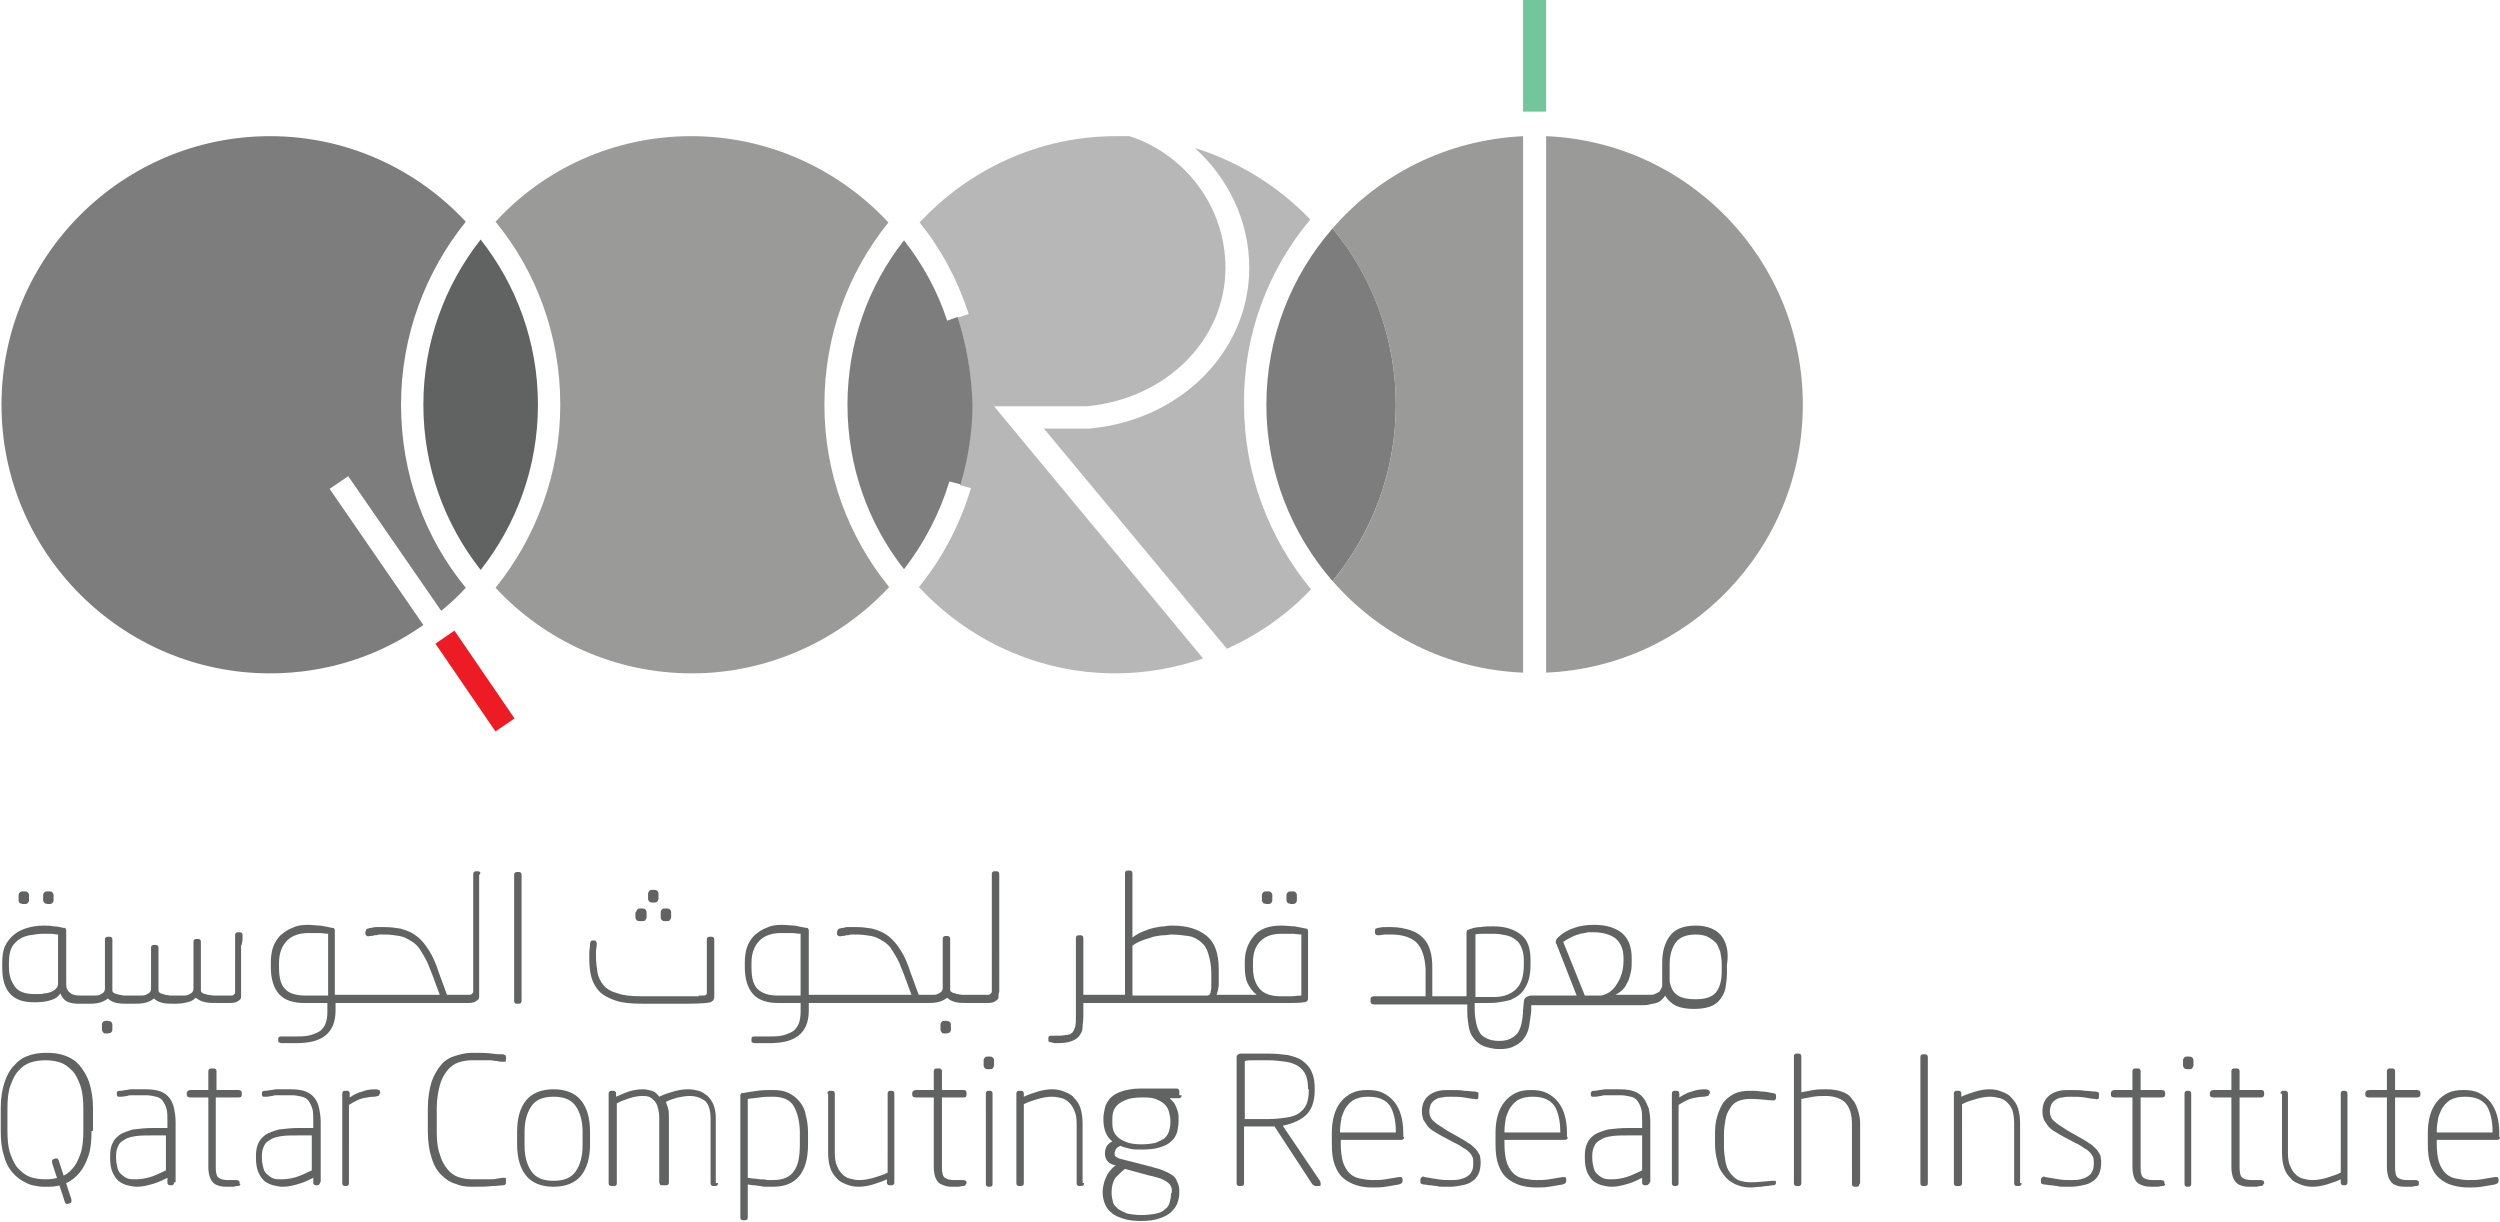 <svg xmlns="http://www.w3.org/2000/svg" viewBox="0 0 336 164.2"><g fill="#616262"><path d="M12.3 152c0 1.3-.1 2.4-.4 3.3-.3.9-.7 1.7-1.2 2.3-.5.6-1.1 1.1-1.8 1.4-.7.3-1.4.5-2.3.5h-1c-.8-.1-1.6-.2-2.2-.6-.7-.3-1.3-.8-1.8-1.4-.5-.6-.9-1.4-1.1-2.3-.3-.9-.4-2-.4-3.3v-3c0-1.3.2-2.5.5-3.4.3-.9.7-1.7 1.3-2.3.5-.6 1.2-1.1 1.9-1.3.7-.3 1.6-.4 2.5-.4.9 0 1.7.1 2.5.4.8.3 1.4.7 1.9 1.3.5.6 1 1.4 1.3 2.3.3 1 .5 2.1.5 3.4v3.1zm-1.1-3c0-1.2-.1-2.2-.4-3.1-.3-.8-.6-1.5-1.1-2-.5-.5-1-.9-1.6-1.1-.6-.2-1.3-.3-2-.3s-1.4.1-2 .3c-.6.2-1.2.6-1.6 1.1-.5.5-.8 1.2-1.1 2-.3.8-.4 1.9-.4 3.1v3c0 1.2.1 2.3.4 3.1.3.8.6 1.5 1.1 2 .5.5 1 .9 1.6 1.1.6.2 1.3.3 2 .3s1.4-.1 2-.3c.6-.2 1.2-.6 1.6-1.1.5-.5.8-1.2 1.1-2 .3-.8.4-1.9.4-3.1v-3zM23.4 158.9c0 .1 0 .2-.1.3-.1.1-.2.1-.3.1h-.1c-.1 0-.2 0-.3-.1-.1-.1-.1-.2-.1-.3v-.6c-.6.3-1.2.6-1.9.8-.7.2-1.4.4-2.2.4-.4 0-.9-.1-1.3-.2s-.8-.3-1.2-.6c-.3-.3-.6-.7-.8-1.2-.2-.5-.3-1.1-.3-1.9v-.3c0-.6.1-1.2.3-1.6.2-.5.5-.8 1-1.2.5-.3 1.1-.5 1.8-.7.8-.1 1.7-.2 2.8-.2h1.8v-.9c0-.6 0-1.2-.1-1.6-.1-.4-.3-.8-.5-1.1-.2-.3-.5-.5-.9-.6-.4-.1-.9-.2-1.4-.2h-1.8c-.3 0-.5 0-.7.1-.2 0-.5.1-.8.1h-.4c-.1 0-.2-.1-.2-.3v-.1c0-.2 0-.3.1-.3.1-.1.2-.1.4-.1.3 0 .5-.1.7-.1.2 0 .5-.1.7-.1h2c.8 0 1.5.1 2 .3.5.2.9.5 1.2.9.3.4.5.9.6 1.4.1.5.2 1.1.2 1.8v8.1zm-1.1-6.3h-1.8c-.9 0-1.7 0-2.3.1-.6.1-1.1.2-1.5.5-.4.2-.7.5-.8.8-.2.4-.3.8-.3 1.3v.3c0 .6.1 1 .2 1.4.1.4.3.7.6.9.2.2.5.4.8.5.3.1.7.1 1 .1.7 0 1.3-.1 2-.3.6-.2 1.3-.5 2.1-.9v-4.7zM32.3 159.1c0 .1 0 .2-.1.2 0 .1-.2.1-.3.1-.2 0-.4.1-.6.1h-.6c-.4 0-.8 0-1.2-.1-.3-.1-.6-.2-.8-.4-.2-.2-.4-.5-.5-.8-.1-.3-.2-.8-.2-1.3v-9.4h-2.4c-.3 0-.5-.1-.5-.4v-.2c0-.2.2-.4.5-.4H28V144c0-.1 0-.2.1-.3.1-.1.2-.1.3-.1h.3c.1 0 .2 0 .3.1.1.1.1.2.1.3v2.5H32c.3 0 .5.1.5.4v.2c0 .3-.1.4-.5.4h-3v9.4c0 .7.1 1.2.4 1.4.3.2.7.3 1.2.3h1.1c.3 0 .5.1.5.3v.2zM43 158.9c0 .1 0 .2-.1.3-.1.1-.2.1-.3.1h-.1c-.1 0-.2 0-.3-.1-.1-.1-.1-.2-.1-.3v-.6c-.6.3-1.2.6-1.9.8-.7.2-1.4.4-2.2.4-.4 0-.9-.1-1.3-.2s-.8-.3-1.2-.6c-.3-.3-.6-.7-.8-1.2-.2-.5-.3-1.1-.3-1.9v-.3c0-.6.1-1.2.3-1.6.2-.5.5-.8 1-1.2.5-.3 1.1-.5 1.8-.7.8-.1 1.7-.2 2.8-.2h1.8v-.9c0-.6 0-1.2-.1-1.6-.1-.4-.3-.8-.5-1.1-.2-.3-.5-.5-.9-.6-.4-.1-.9-.2-1.5-.2h-1.8c-.3 0-.5 0-.7.1-.2 0-.5.1-.8.1h-.4c-.1 0-.2-.1-.2-.3v-.1c0-.2 0-.3.1-.3.1-.1.2-.1.4-.1.3 0 .5-.1.7-.1.2 0 .5-.1.7-.1h2c.8 0 1.5.1 2 .3.5.2.9.5 1.2.9.3.4.5.9.6 1.4.1.5.2 1.1.2 1.8v8.1zm-1.1-6.3h-1.8c-.9 0-1.7 0-2.3.1-.6.1-1.1.2-1.5.5-.4.2-.7.5-.8.8-.2.4-.3.8-.3 1.3v.3c0 .6.1 1 .2 1.4.1.4.3.7.6.9.2.2.5.4.8.5.3.1.6.1 1 .1.7 0 1.3-.1 2-.3.6-.2 1.3-.5 2.1-.9v-4.7zM51 147c0 .2-.1.3-.2.3s-.3.1-.5.1c-.5 0-1 .1-1.5.2s-1.1.4-1.9.9V159c0 .1 0 .2-.1.3-.1.1-.2.1-.3.1h-.1c-.1 0-.2 0-.3-.1-.1-.1-.1-.2-.1-.3v-12c0-.1 0-.2.1-.3.1-.1.2-.1.3-.1h.2c.1 0 .2 0 .3.1.1.1.1.2.1.3v.5c.6-.4 1.2-.7 1.7-.8.5-.2 1.1-.3 1.7-.3.2 0 .3 0 .5.1.1 0 .2.1.2.3v.2zM68 158.9c0 .1 0 .2-.1.3-.1.1-.2.1-.3.1-.3 0-.8.1-1.5.1-.7.1-1.6.1-2.7.1-.8 0-1.5-.1-2.2-.4-.7-.2-1.3-.6-1.9-1.2-.6-.6-1-1.3-1.3-2.3-.3-.9-.5-2.1-.5-3.6v-3c0-1.4.2-2.6.5-3.6.3-.9.8-1.7 1.3-2.3.5-.6 1.2-1 1.9-1.2.7-.2 1.4-.4 2.2-.4 1.1 0 2 0 2.7.1.7.1 1.2.1 1.5.1.1 0 .2.1.3.1.1.1.1.2.1.3v.3c0 .1 0 .2-.1.3h-.3c-.2 0-.5 0-.8-.1-.3 0-.7-.1-1-.1h-2.3c-.7 0-1.3.1-1.9.3-.6.2-1.1.6-1.5 1.1-.4.5-.8 1.2-1 2-.2.8-.4 1.8-.4 3v3.2c0 1.2.1 2.2.4 3 .2.8.6 1.5 1 2s.9.9 1.5 1.1c.6.2 1.2.3 1.9.3h2.3c.4 0 .7 0 1-.1.3 0 .6-.1.8-.1h.3c.1 0 .1.1.1.3v.3zM79.3 153.8c0 1.8-.4 3.2-1.2 4.2-.8 1-2.1 1.5-3.7 1.5s-2.9-.5-3.7-1.5c-.8-1-1.2-2.4-1.2-4.2v-1.7c0-1.8.4-3.2 1.2-4.2.8-1 2.1-1.5 3.7-1.5s2.9.5 3.7 1.5c.8 1 1.2 2.4 1.2 4.2v1.7zm-1-1.6c0-1.5-.3-2.6-.9-3.5-.6-.9-1.6-1.3-3-1.3s-2.4.4-3 1.3c-.6.9-.9 2-.9 3.5v1.7c0 1.5.3 2.6.9 3.5.6.9 1.6 1.3 3 1.3s2.4-.4 3-1.3c.6-.9.9-2 .9-3.5v-1.7zM96.5 159c0 .1 0 .2-.1.3-.1.1-.2.1-.3.1h-.2c-.1 0-.2 0-.3-.1-.1-.1-.1-.2-.1-.3v-8.6c0-1.1-.2-1.9-.7-2.4-.5-.4-1.2-.7-2.1-.7-.5 0-1.1.1-1.6.2-.6.2-1.1.3-1.6.6l.3.9c.1.4.1.7.1 1.2v8.7c0 .1 0 .2-.1.3-.1.1-.1.1-.3.1H89c-.1 0-.2 0-.3-.1 0-.1-.1-.2-.1-.3v-8.7c0-.6-.1-1-.2-1.4-.1-.4-.3-.7-.5-.9-.2-.2-.4-.4-.7-.5-.3-.1-.6-.1-.9-.1-.5 0-1.1.1-1.7.3-.6.2-1.2.4-1.7.7V159c0 .1 0 .2-.1.3-.1.1-.1.1-.3.1h-.3c-.1 0-.2 0-.3-.1-.1-.1-.1-.2-.1-.3v-12c0-.1 0-.2.1-.3.1-.1.2-.1.3-.1h.2c.1 0 .2 0 .3.1.1.1.1.2.1.3v.4c.5-.2 1.1-.5 1.7-.7.6-.2 1.3-.3 1.9-.3.4 0 .8.1 1.2.2.4.1.7.4 1 .8.6-.3 1.2-.5 1.9-.7.7-.2 1.3-.3 2-.3.5 0 1 .1 1.4.2.4.1.8.4 1.2.7.3.3.6.7.8 1.2.2.5.3 1.1.3 1.8v8.7zM108.6 153.8c0 3.8-1.6 5.7-4.7 5.7h-.8c-.3 0-.6 0-.9-.1-.3 0-.6-.1-.9-.1-.3 0-.6-.1-.8-.1v4.4c0 .1 0 .2-.1.3-.1.1-.2.1-.3.1h-.2c-.1 0-.2 0-.3-.1-.1-.1-.1-.2-.1-.3v-16.3c0-.1 0-.2.1-.3 0-.1.1-.1.3-.1.5-.1 1.2-.2 1.9-.3.7-.1 1.4-.1 2.1-.1.8 0 1.5.1 2.1.4.6.3 1.1.7 1.5 1.2.4.5.7 1.1.8 1.8.2.7.3 1.5.3 2.4v1.5zm-1.1-1.5c0-1.5-.3-2.7-.8-3.6-.5-.9-1.5-1.3-2.8-1.3-.6 0-1.2 0-1.8.1-.6.1-1.1.1-1.6.2v10.6c.2 0 .5.1.8.1.3 0 .6.1.9.1.3 0 .6 0 .9.1h.8c1.3 0 2.3-.4 2.8-1.2.6-.8.8-2 .8-3.6v-1.5zM111.2 147c0-.1 0-.2.1-.3.1-.1.2-.1.3-.1h.2c.1 0 .2 0 .3.1.1.1.1.2.1.3v8c0 .7.1 1.3.3 1.7.2.5.4.8.7 1.1.3.3.6.5 1 .6.4.1.8.2 1.3.2.6 0 1.2-.1 1.9-.3.7-.2 1.3-.4 1.9-.7V147c0-.1 0-.2.1-.3.1-.1.2-.1.3-.1h.1c.1 0 .2 0 .3.1.1.1.1.2.1.3v11.9c0 .1 0 .2-.1.3-.1.1-.2.1-.3.1h-.2c-.1 0-.2 0-.3-.1-.1-.1-.1-.2-.1-.3v-.4c-.6.3-1.3.5-1.9.7-.7.2-1.3.3-1.9.3-.6 0-1.1-.1-1.6-.3-.5-.2-1-.4-1.3-.8-.4-.4-.7-.8-.9-1.4-.2-.6-.3-1.3-.3-2.1V147zM129.8 159.1c0 .1 0 .2-.1.2 0 .1-.2.1-.3.1-.2 0-.4.1-.6.1h-.6c-.4 0-.8 0-1.1-.1-.3-.1-.6-.2-.9-.4-.2-.2-.4-.5-.5-.8-.1-.3-.2-.8-.2-1.3v-9.4h-2.4c-.3 0-.5-.1-.5-.4v-.2c0-.2.2-.4.5-.4h2.4V144c0-.1 0-.2.1-.3.1-.1.2-.1.3-.1h.3c.1 0 .2 0 .3.1.1.1.1.2.1.3v2.5h2.9c.3 0 .4.1.4.4v.2c0 .3-.1.4-.4.4h-2.9v9.4c0 .7.1 1.2.4 1.4.3.2.7.3 1.2.3h1.2c.3 0 .5.1.5.3v.2zM133.4 159.1c0 .1 0 .2-.1.3-.1.1-.2.1-.3.1h-.1c-.1 0-.2 0-.3-.1-.1-.1-.1-.2-.1-.3V147c0-.1 0-.2.1-.3.1-.1.2-.1.3-.1h.1c.1 0 .2 0 .3.1.1.1.1.2.1.3v12.1zM145.7 159c0 .1 0 .2-.1.3-.1.1-.2.1-.3.1h-.2c-.1 0-.2 0-.3-.1-.1-.1-.1-.2-.1-.3v-8c0-.7-.1-1.3-.3-1.7-.2-.5-.4-.8-.7-1.1-.3-.3-.6-.5-1-.6-.4-.1-.8-.2-1.3-.2-.6 0-1.2.1-1.9.3-.7.2-1.3.4-1.9.7V159c0 .1 0 .2-.1.3-.1.1-.2.1-.3.1h-.2c-.1 0-.2 0-.3-.1-.1-.1-.1-.2-.1-.3v-12c0-.1 0-.2.1-.3.1-.1.2-.1.3-.1h.2c.1 0 .2 0 .3.1.1.1.1.2.1.3v.4c.6-.3 1.3-.5 1.9-.7.7-.2 1.3-.3 1.9-.3.6 0 1.1.1 1.6.3.5.2 1 .4 1.3.8.4.4.7.8.9 1.4.2.6.3 1.3.3 2.1v8zM158.8 147.2c0 .1 0 .2-.1.3-.1.1-.2.1-.3.1h-1.2l.4.4c.2.2.3.4.4.6.1.2.2.5.3.8.1.3.1.7.1 1.1v.2c0 .5-.1 1.1-.2 1.5-.2.5-.4.9-.8 1.2-.4.4-.9.6-1.5.8-.6.2-1.4.3-2.4.3-.6 0-1.2 0-1.6-.1-.4-.1-.9-.2-1.3-.4-.3.1-.5.3-.6.4-.1.2-.2.4-.2.6 0 .2 0 .3.1.4.1.1.3.2.5.3l4.3 1.1c.6.2 1.2.3 1.6.5.5.2.9.4 1.2.6.3.2.6.5.7.9.2.4.3.8.3 1.3v.2c0 .5-.1 1-.3 1.5-.2.5-.5.8-.9 1.2-.4.3-.9.6-1.6.8-.6.2-1.4.3-2.4.3-.9 0-1.7-.1-2.3-.3-.6-.2-1.2-.4-1.6-.8-.4-.3-.7-.7-.9-1.2-.2-.5-.3-1-.3-1.5v-.2c0-.4.1-.8.2-1.2.1-.4.3-.7.4-1 .2-.3.4-.6.6-.8.2-.2.4-.4.6-.5h-.2c-.4-.1-.8-.3-1-.6-.2-.3-.3-.6-.3-1 0-.3.1-.6.2-.9.2-.3.4-.5.8-.7-.4-.3-.7-.7-.9-1.2-.2-.5-.3-1-.3-1.7v-.2c0-.5.1-.9.2-1.4.1-.5.4-.9.7-1.3.4-.4.9-.7 1.5-.9.6-.2 1.5-.4 2.5-.4h4.9c.1 0 .2 0 .3.1.1.1.1.2.1.3v.5zm-1.3 13.1c0-.3 0-.6-.1-.8-.1-.2-.2-.4-.5-.6-.2-.2-.5-.3-.9-.5-.4-.1-.9-.3-1.5-.4l-3.3-.9c-.5.4-.9.8-1.3 1.2-.3.5-.5 1.1-.5 1.9v.2c0 .4.1.8.2 1.2.1.4.4.6.7.9.3.2.7.4 1.2.6.5.1 1.2.2 1.9.2.8 0 1.5-.1 2-.2s.9-.3 1.2-.6c.3-.2.5-.5.6-.9.1-.4.2-.8.2-1.2v-.1zm-.2-9.7c0-.4-.1-.8-.2-1.2-.1-.4-.3-.7-.6-1-.3-.3-.7-.5-1.2-.7-.5-.2-1.1-.2-1.9-.2-.8 0-1.5.1-2 .3-.5.2-.9.4-1.2.7-.3.3-.5.6-.6 1-.1.4-.1.7-.1 1.1v.2c0 .3 0 .6.1 1s.3.7.6 1c.3.3.7.5 1.2.7.5.2 1.2.3 2 .3s1.4-.1 1.9-.2c.5-.2.9-.4 1.2-.6.3-.3.5-.6.6-.9.1-.4.2-.7.2-1.2v-.3zM177.4 158.7c.1.2.1.3.1.5s-.1.2-.4.2h-.3c-.1 0-.1 0-.2-.1-.1 0-.1-.1-.2-.1l-5.1-7.8h-4.1v7.6c0 .1 0 .2-.1.3-.1.1-.2.1-.3.1h-.2c-.1 0-.2 0-.3-.1-.1-.1-.1-.2-.1-.3v-16.9c0-.1 0-.2.1-.3.1-.1.2-.1.3-.2H170.3c1.1 0 2 .1 2.8.2.8.2 1.5.4 2 .8s1 .9 1.2 1.5c.3.6.4 1.4.4 2.3v.1c0 1.5-.4 2.6-1.1 3.3-.7.7-1.8 1.2-3.2 1.5l5 7.4zm-1.6-12.3c0-.8-.1-1.4-.3-1.9-.2-.5-.6-.9-1-1.2-.5-.3-1-.5-1.7-.6-.7-.1-1.5-.2-2.4-.2h-1.7c-.6 0-1.1 0-1.4.1v7.8h3.2c.9 0 1.7-.1 2.4-.2s1.3-.3 1.7-.6c.4-.3.8-.7 1-1.2.2-.5.3-1.1.3-1.9v-.1zM188.7 152.8c0 .1 0 .2-.1.3-.1.1-.2.1-.3.1h-8.1v.5c0 1 .1 1.8.3 2.5.2.6.5 1.1.9 1.5.4.4.9.6 1.4.7.5.1 1.1.2 1.7.2.5 0 1.1 0 1.7-.1l1.8-.3h.3c.1 0 .2.1.2.3v.2c0 .1 0 .2-.1.3-.1.1-.2.1-.4.2l-1.8.3c-.6.1-1.2.1-1.8.1-.8 0-1.4-.1-2.1-.3-.6-.2-1.2-.5-1.7-.9s-.9-1-1.2-1.8c-.3-.8-.4-1.7-.4-2.8v-1.6c0-.8.1-1.6.3-2.3.2-.7.5-1.3.9-1.8s.9-.9 1.5-1.2c.6-.3 1.3-.4 2.1-.4s1.5.1 2.1.4c.6.3 1.1.7 1.5 1.2.4.5.7 1.1.9 1.8.2.7.3 1.5.3 2.3v.6zm-1.1-.7c0-1.5-.3-2.7-.8-3.5-.6-.8-1.5-1.2-2.9-1.2-.7 0-1.2.1-1.7.3-.5.2-.9.6-1.2 1-.3.4-.5.9-.7 1.5-.1.6-.2 1.2-.2 1.9v.1h7.5v-.1zM199 156.2c0 .6-.1 1.2-.3 1.6-.2.4-.5.8-.9 1-.4.3-.8.4-1.3.5-.5.1-1 .2-1.6.2h-.9c-.3 0-.6 0-.9-.1-.3 0-.6-.1-.9-.1-.3 0-.5-.1-.8-.1-.2 0-.3-.1-.4-.1-.1-.1-.1-.1-.1-.3v-.3c0-.1.1-.2.2-.3.1-.1.2-.1.4 0l1.8.3c.6.1 1.2.1 1.7.1.4 0 .8 0 1.2-.1.4-.1.7-.2 1-.4.3-.2.5-.4.6-.7.2-.3.2-.7.2-1.2 0-.2 0-.5-.1-.7-.1-.2-.2-.4-.4-.6-.2-.2-.4-.4-.8-.6-.3-.2-.7-.5-1.2-.7l-1.5-.8c-.4-.2-.9-.5-1.2-.7-.4-.2-.7-.5-.9-.7l-.6-.9c-.1-.3-.2-.7-.2-1.1 0-.6.1-1 .3-1.4.2-.4.5-.7.8-.9.3-.2.7-.4 1.2-.5.4-.1.9-.1 1.4-.1.9 0 1.5 0 2 .1.5 0 1 .1 1.4.1.2 0 .3.1.4.1.1 0 .1.1.1.3v.2c0 .2 0 .3-.1.4-.1 0-.2.1-.4 0-.3 0-.8-.1-1.4-.2-.6-.1-1.3-.1-1.9-.1-.4 0-.7 0-1.1.1-.3 0-.6.1-.9.3-.2.1-.4.3-.6.6-.1.3-.2.6-.2 1 0 .5.2 1 .6 1.3.4.4 1 .7 1.7 1.2l1.6.9c.5.3.9.5 1.3.8.4.2.7.5 1 .8.3.3.4.6.6.9 0 .2.1.5.1.9zM210.7 152.8c0 .1 0 .2-.1.3-.1.1-.2.1-.3.1h-8.1v.5c0 1 .1 1.8.3 2.5.2.6.5 1.1.9 1.5.4.4.9.6 1.4.7.5.1 1.1.2 1.7.2.5 0 1.1 0 1.7-.1l1.8-.3h.3c.1 0 .2.1.2.3v.2c0 .1 0 .2-.1.3-.1.1-.2.1-.4.2l-1.8.3c-.6.1-1.2.1-1.8.1-.7 0-1.4-.1-2.1-.3-.6-.2-1.2-.5-1.7-.9s-.9-1-1.2-1.8c-.3-.8-.4-1.7-.4-2.8v-1.6c0-.8.1-1.6.3-2.3.2-.7.5-1.3.9-1.8s.9-.9 1.5-1.2c.6-.3 1.3-.4 2.1-.4s1.5.1 2.1.4c.6.3 1.1.7 1.5 1.2.4.5.7 1.1.9 1.8.2.7.3 1.5.3 2.3v.6zm-1-.7c0-1.5-.3-2.7-.8-3.5-.6-.8-1.5-1.2-2.9-1.2-.7 0-1.2.1-1.7.3-.5.2-.9.6-1.2 1-.3.4-.5.9-.7 1.5-.1.6-.2 1.2-.2 1.9v.1h7.5v-.1zM221.7 158.9c0 .1 0 .2-.2.3-.1.1-.2.1-.3.1h-.1c-.1 0-.2 0-.3-.1-.1-.1-.1-.2-.1-.3v-.6c-.6.3-1.2.6-1.9.8-.7.2-1.4.4-2.2.4-.4 0-.9-.1-1.3-.2s-.8-.3-1.2-.6c-.3-.3-.6-.7-.8-1.2-.2-.5-.3-1.1-.3-1.9v-.3c0-.6.1-1.2.3-1.6.2-.5.5-.8 1-1.2.5-.3 1.1-.5 1.8-.7.8-.1 1.7-.2 2.8-.2h1.8v-.9c0-.6 0-1.2-.1-1.6-.1-.4-.3-.8-.5-1.1-.2-.3-.5-.5-.9-.6-.4-.1-.9-.2-1.5-.2h-1.8c-.3 0-.5 0-.7.1-.2 0-.5.1-.8.1h-.4c-.1 0-.2-.1-.2-.3v-.1c0-.2.1-.3.1-.3.1-.1.2-.1.4-.1.3 0 .5-.1.7-.1.2 0 .5-.1.7-.1h2c.8 0 1.5.1 2 .3.5.2.9.5 1.2.9.3.4.5.9.7 1.4.1.5.2 1.1.2 1.8v8.1zm-1-6.3h-1.8c-.9 0-1.7 0-2.3.1-.6.1-1.1.2-1.5.5-.4.2-.7.5-.8.8-.2.4-.3.8-.3 1.3v.3c0 .6.1 1 .2 1.4.1.4.3.7.6.9.2.2.5.4.8.5.3.1.6.1 1 .1.7 0 1.3-.1 2-.3.6-.2 1.3-.5 2.1-.9v-4.7zM229.7 147c0 .2-.1.3-.2.3s-.3.1-.5.1c-.5 0-1 .1-1.5.2s-1.1.4-1.9.9V159c0 .1 0 .2-.1.3-.1.1-.2.1-.3.1h-.1c-.1 0-.2 0-.3-.1-.1-.1-.1-.2-.1-.3v-12c0-.1 0-.2.1-.3.1-.1.2-.1.3-.1h.2c.1 0 .2 0 .3.1.1.1.1.2.1.3v.5c.6-.4 1.2-.7 1.7-.8.5-.2 1.1-.3 1.7-.3.2 0 .3 0 .5.1.1 0 .2.1.2.3v.2zM238.7 158.9c0 .1 0 .2-.1.3-.1.1-.2.1-.4.1-.5.1-1 .1-1.5.2-.5 0-1 .1-1.4.1-.9 0-1.6-.2-2.2-.5-.6-.3-1.1-.7-1.5-1.3-.4-.5-.7-1.1-.8-1.8-.2-.7-.3-1.4-.3-2.2v-1.6c0-.8.1-1.5.3-2.2.2-.7.5-1.3.8-1.8.4-.5.9-.9 1.5-1.2.6-.3 1.3-.4 2.2-.4.4 0 .8 0 1.4.1.5 0 1 .1 1.5.2.2 0 .3.1.4.1.1.1.1.2.1.3v.2c0 .1 0 .2-.1.3-.1.1-.2.1-.4.1-1.1-.1-2.1-.2-2.9-.2-.7 0-1.3.1-1.7.3-.5.2-.8.5-1.1 1-.3.4-.5.9-.6 1.5-.1.6-.2 1.2-.2 2v1.6c0 .7.1 1.4.2 2 .1.6.3 1.1.6 1.5.3.4.7.8 1.1 1 .5.2 1.1.3 1.7.3.8 0 1.7-.1 2.9-.2h.4c.1.1.1.2.1.3v-.1zM249.9 159.1c0 .1 0 .2-.1.3-.1.1-.2.1-.3.1h-.2c-.1 0-.2 0-.3-.1-.1-.1-.1-.2-.1-.3V151c0-1.2-.3-2.1-.8-2.7-.5-.6-1.5-1-2.7-1-.5 0-1.1 0-1.7.1-.6.1-1.1.2-1.6.3V159c0 .1 0 .2-.1.3-.1.1-.2.1-.3.1h-.2c-.1 0-.2 0-.3-.1-.1-.1-.1-.2-.1-.3v-17c0-.1 0-.2.1-.3.1-.1.2-.1.3-.1h.2c.1 0 .2 0 .3.1.1.1.1.2.1.3v4.8c.5-.1 1-.2 1.6-.3.6-.1 1.1-.1 1.7-.1.8 0 1.5.1 2.1.3.6.2 1.1.5 1.4 1 .4.4.6.9.8 1.5.2.6.3 1.2.3 1.8v8.1zM259.1 159c0 .1 0 .2-.1.3-.1.1-.2.1-.3.1h-.2c-.1 0-.2 0-.3-.1-.1-.1-.1-.2-.1-.3v-16.9c0-.1 0-.2.1-.3.1-.1.2-.1.3-.1h.2c.1 0 .2 0 .3.1.1.1.1.2.1.3V159zM271.7 159c0 .1 0 .2-.1.3-.1.1-.2.1-.3.1h-.2c-.1 0-.2 0-.3-.1-.1-.1-.1-.2-.1-.3v-8c0-.7-.1-1.3-.2-1.7-.2-.5-.4-.8-.7-1.1-.3-.3-.6-.5-1-.6-.4-.1-.8-.2-1.3-.2-.6 0-1.2.1-1.9.3-.7.2-1.3.4-1.9.7V159c0 .1 0 .2-.1.3-.1.1-.2.1-.3.1h-.3c-.1 0-.2 0-.3-.1-.1-.1-.1-.2-.1-.3v-12c0-.1 0-.2.1-.3.1-.1.2-.1.3-.1h.2c.1 0 .2 0 .3.1.1.1.1.2.1.3v.4c.6-.3 1.3-.5 1.9-.7.7-.2 1.3-.3 1.9-.3.6 0 1.1.1 1.6.3.5.2 1 .4 1.3.8.4.4.7.8.9 1.4.2.6.3 1.3.3 2.1v8zM282.4 156.2c0 .6-.1 1.2-.3 1.6-.2.4-.5.8-.9 1-.4.3-.8.4-1.3.5-.5.1-1 .2-1.6.2h-.9c-.3 0-.6 0-.9-.1-.3 0-.6-.1-.9-.1-.3 0-.5-.1-.8-.1-.2 0-.3-.1-.4-.1-.1-.1-.1-.1-.1-.3v-.3c0-.1.1-.2.2-.3.1-.1.2-.1.4 0l1.8.3c.6.1 1.2.1 1.7.1.4 0 .8 0 1.2-.1.4-.1.7-.2 1-.4.3-.2.5-.4.6-.7.2-.3.2-.7.2-1.2 0-.2 0-.5-.1-.7-.1-.2-.2-.4-.4-.6-.2-.2-.4-.4-.8-.6-.3-.2-.7-.5-1.2-.7l-1.5-.8c-.4-.2-.9-.5-1.2-.7-.4-.2-.7-.5-.9-.7l-.6-.9c-.1-.3-.2-.7-.2-1.1 0-.6.1-1 .3-1.4.2-.4.5-.7.8-.9.3-.2.7-.4 1.2-.5.4-.1.9-.1 1.4-.1.9 0 1.6 0 2 .1.5 0 1 .1 1.4.1.2 0 .3.1.4.1.1 0 .1.1.1.3v.2c0 .2 0 .3-.1.4-.1 0-.2.1-.4 0-.3 0-.8-.1-1.4-.2-.6-.1-1.3-.1-1.9-.1-.4 0-.7 0-1.1.1-.3 0-.6.1-.9.3-.2.1-.4.3-.6.6-.1.3-.2.6-.2 1 0 .5.2 1 .6 1.3.4.4 1 .7 1.7 1.2l1.6.9c.5.3.9.5 1.3.8.4.2.7.5 1 .8.3.3.4.6.6.9 0 .2.1.5.1.9zM291 159.1c0 .1 0 .2-.1.2 0 .1-.2.1-.3.1-.2 0-.4.1-.6.1h-.6c-.4 0-.8 0-1.2-.1-.3-.1-.6-.2-.9-.4-.2-.2-.4-.5-.5-.8-.1-.3-.2-.8-.2-1.3v-9.4h-2.4c-.3 0-.5-.1-.5-.4v-.2c0-.2.2-.4.5-.4h2.4V144c0-.1 0-.2.1-.3.1-.1.2-.1.3-.1h.3c.1 0 .2 0 .3.1.1.1.1.2.1.3v2.5h2.8c.3 0 .5.1.5.4v.2c0 .3-.2.4-.5.4h-2.8v9.4c0 .7.1 1.2.4 1.4.3.2.7.3 1.2.3h1.1c.3 0 .5.1.5.3v.2zM294.5 159.1c0 .1 0 .2-.1.3-.1.1-.2.1-.3.1h-.1c-.1 0-.2 0-.3-.1-.1-.1-.1-.2-.1-.3V147c0-.1 0-.2.1-.3.1-.1.2-.1.3-.1h.1c.1 0 .2 0 .3.1.1.1.1.2.1.3v12.1zM304.2 159.1c0 .1 0 .2-.1.2 0 .1-.2.1-.3.1-.2 0-.4.1-.6.1h-.6c-.4 0-.8 0-1.2-.1-.3-.1-.6-.2-.8-.4-.2-.2-.4-.5-.5-.8-.1-.3-.2-.8-.2-1.3v-9.4h-2.4c-.3 0-.5-.1-.5-.4v-.2c0-.2.2-.4.5-.4h2.4V144c0-.1 0-.2.1-.3.1-.1.2-.1.3-.1h.3c.1 0 .2 0 .3.1.1.1.1.2.1.3v2.5h2.9c.3 0 .4.1.4.4v.2c0 .3-.2.4-.4.4H301v9.4c0 .7.1 1.2.4 1.4.3.2.7.3 1.2.3h1.2c.3 0 .5.1.5.3v.2zM306.5 147c0-.1 0-.2.1-.3.1-.1.2-.1.3-.1h.2c.1 0 .2 0 .3.1.1.1.1.2.1.3v8c0 .7.1 1.3.3 1.7.2.5.4.8.7 1.1.3.3.6.5 1 .6.4.1.8.2 1.3.2.6 0 1.2-.1 1.9-.3.6-.2 1.3-.4 1.9-.7V147c0-.1 0-.2.1-.3.1-.1.2-.1.3-.1h.1c.1 0 .2 0 .3.1.1.1.1.2.1.3v11.9c0 .1 0 .2-.1.3-.1.1-.2.1-.3.1h-.1c-.1 0-.2 0-.3-.1-.1-.1-.1-.2-.1-.3v-.4c-.6.3-1.3.5-1.9.7-.7.2-1.3.3-1.9.3-.6 0-1.1-.1-1.6-.3-.5-.2-1-.4-1.3-.8-.4-.4-.7-.8-.9-1.4-.2-.6-.3-1.3-.3-2.1V147zM325.1 159.1c0 .1 0 .2-.1.2 0 .1-.2.1-.3.1-.2 0-.4.1-.6.1h-.6c-.4 0-.8 0-1.2-.1-.3-.1-.6-.2-.8-.4-.2-.2-.4-.5-.5-.8-.1-.3-.2-.8-.2-1.3v-9.4h-2.4c-.3 0-.5-.1-.5-.4v-.2c0-.2.2-.4.5-.4h2.4V144c0-.1 0-.2.1-.3.1-.1.2-.1.3-.1h.3c.1 0 .2 0 .3.1.1.1.1.2.1.3v2.5h2.9c.3 0 .5.1.5.4v.2c0 .3-.2.4-.5.4h-2.9v9.4c0 .7.1 1.2.4 1.4.3.2.7.3 1.2.3h1.1c.3 0 .5.1.5.3v.2zM336 152.8c0 .1 0 .2-.1.3-.1.1-.2.1-.3.1h-8.1v.5c0 1 .1 1.8.3 2.5.2.6.5 1.1.9 1.5.4.4.9.6 1.4.7.5.1 1.1.2 1.7.2.5 0 1.1 0 1.7-.1l1.8-.3h.3c.1 0 .2.1.2.3v.2c0 .1 0 .2-.1.3-.1.1-.2.1-.4.2l-1.8.3c-.6.1-1.2.1-1.8.1-.7 0-1.4-.1-2.1-.3-.7-.2-1.2-.5-1.7-.9s-.9-1-1.2-1.8c-.3-.8-.4-1.7-.4-2.8v-1.6c0-.8.1-1.6.3-2.3.2-.7.5-1.3.9-1.8s.9-.9 1.5-1.2c.6-.3 1.3-.4 2.1-.4s1.5.1 2.1.4c.6.3 1.1.7 1.5 1.2.4.5.7 1.1.9 1.8.2.7.3 1.5.3 2.3v.6zm-1-.7c0-1.5-.3-2.7-.8-3.5-.6-.8-1.5-1.2-2.9-1.2-.7 0-1.2.1-1.7.3-.5.2-.9.6-1.2 1-.3.4-.5.9-.7 1.5-.1.6-.2 1.2-.2 1.9v.1h7.5v-.1z"/><g><path d="M6.4 121.5h.2c.1 0 .3 0 .4-.1.1-.1.2-.2.2-.4v-.7c0-.2-.1-.3-.2-.4-.1-.1-.2-.1-.4-.1h-.2c-.1 0-.3 0-.4.1-.1.1-.2.2-.2.4v.7c0 .1.1.3.2.4.1 0 .3.1.4.1zM3.1 121.5h.2c.1 0 .3 0 .4-.1.1-.1.2-.2.2-.4v-.7c0-.2-.1-.3-.2-.4-.1-.1-.2-.1-.4-.1h-.2c-.1 0-.3 0-.4.1-.1.1-.2.2-.2.4v.7c0 .1 0 .3.2.4.1 0 .2.1.4.1zM14.5 137.2h-.2c-.1 0-.3 0-.4.1-.1.1-.2.2-.2.4v.7c0 .1.1.3.2.4.1.1.2.1.4.1h.2c.1 0 .3-.1.4-.1.1-.1.2-.2.2-.4v-.7c0-.2-.1-.3-.2-.4-.1 0-.3-.1-.4-.1zM32.6 125.7c0-.1 0-.2-.1-.3-.1-.1-.2-.1-.3-.1H32c-.1 0-.2 0-.3.1-.1.1-.1.2-.1.3V133.4c0 .1-.1.2-.2.3-.1.1-.2.1-.3.1H28.7c-.3 0-.5-.1-.8-.1-.2-.1-.5-.1-.6-.2-.2-.1-.3-.2-.3-.4v-6.5c0-.1 0-.2-.1-.3-.1-.1-.2-.1-.3-.1h-.2c-.1 0-.2 0-.3.1-.1.1-.1.2-.1.3v6.3c0 .2-.1.4-.2.5-.1.1-.3.2-.5.3-.2.1-.4.1-.6.1H22.9c-.2 0-.5-.1-.7-.1-.2-.1-.4-.1-.6-.2-.2-.1-.3-.2-.3-.4v-5.7c0-.1 0-.2-.1-.3-.1-.1-.2-.1-.3-.1h-.2c-.1 0-.2 0-.3.1-.1.1-.1.2-.1.3v5.5c0 .2-.1.4-.2.5-.1.1-.3.2-.5.3-.2.1-.4.1-.7.1h-2.2c-.2 0-.5-.1-.7-.1-.2-.1-.4-.1-.6-.2-.2-.1-.3-.2-.3-.4v-6.8c0-.1 0-.2-.1-.3-.1-.1-.2-.1-.3-.1h-.2c-.1 0-.2 0-.3.1-.1.1-.1.2-.1.3v6.6c0 .2-.1.4-.2.5-.1.1-.3.2-.5.3-.2.1-.4.1-.7.1H10.8c-.3 0-.6 0-.8-.1-.2 0-.4-.1-.6-.3-.2-.1-.3-.3-.4-.5-.1-.2-.1-.5-.1-.9v-6.9c0-.1 0-.2-.1-.3 0-.1-.1-.1-.3-.1-.4-.1-.8-.2-1.3-.2-.5-.1-.9-.1-1.3-.1-.8 0-1.5.1-2.2.3-.7.2-1.3.5-1.8.9s-.9.9-1.2 1.5c-.3.6-.4 1.4-.4 2.3v.7c0 1.4.3 2.6 1 3.4.7.8 1.7 1.2 3.2 1.2h.4c.7 0 1.4-.1 2-.3.6-.2 1-.5 1.2-.9.2.5.5.9.9 1.1.4.2.9.3 1.5.3h1.4c.4 0 .8 0 1.3-.1s.9-.3 1.3-.6c.3.3.7.5 1.2.6.5.1.9.1 1.3.1h1c.4 0 .9 0 1.4-.1.5-.1.9-.3 1.3-.6.3.3.7.5 1.2.6.5.1.9.1 1.3.1h.5c.6 0 1.1-.1 1.5-.2.5-.1.8-.3 1.1-.6.4.3.8.5 1.3.6.5.1 1 .1 1.6.1H31c.4 0 .8-.1.9-.2.2-.1.3-.2.4-.3.1-.1.1-.3.1-.4v-.6-.7-.7-1-1.4-1.2-1.2c.2-.3.2-.8.2-1.4zm-24.8 6.6c0 .2-.1.4-.3.6-.2.2-.4.3-.6.4-.3.1-.5.2-.9.2-.3.1-.6.1-.9.1h-.5c-1.2 0-2.1-.3-2.6-1s-.8-1.5-.8-2.6v-.6c0-.8.1-1.4.3-1.9.2-.5.6-.9 1-1.2.4-.3.9-.5 1.5-.6.6-.1 1.2-.2 1.8-.2h1c.4 0 .7.1 1 .1v6.7zM64.5 117.2c-.1-.1-.2-.1-.3-.1H64c-.1 0-.2 0-.3.1-.1.1-.1.2-.1.3v15.8c0 .1-.1.2-.2.3-.1.1-.2.1-.3.1H60.1s-.1-.1-.1-.2l-1.1-3-.2-.6c-.4-1.1-.9-2-1.4-2.7-.5-.7-1-1.2-1.6-1.6-.6-.4-1.2-.6-1.9-.8-.7-.1-1.3-.2-2.1-.2h-1.1c-.2 0-.4 0-.6.1-.2 0-.3 0-.5.1-.2 0-.3.1-.3.2s-.1.2-.1.3v.2c0 .1.1.2.2.3.1 0 .2.1.4 0 .2 0 .4 0 .6-.1.2 0 .4 0 .6-.1h.8c.7 0 1.4.1 2 .2.6.1 1.1.4 1.6.7.5.3.9.7 1.2 1.2.3.5.7 1.1 1 1.8l.6 1.5 1 2.7H45v-8.6c0-.1 0-.2-.1-.3 0-.1-.1-.1-.3-.1-.5-.1-.9-.2-1.5-.3-.5 0-1.1-.1-1.7-.1-.8 0-1.5.1-2.1.4-.6.2-1.1.6-1.6 1-.4.4-.8 1-1 1.6-.2.6-.3 1.3-.3 2v.7c0 1.6.4 2.8 1.1 3.6.7.8 1.9 1.2 3.3 1.2H44v1.2c0 .7-.1 1.2-.3 1.7-.2.4-.5.8-.9 1-.4.2-.9.4-1.4.5-.6.1-1.1.1-1.8.1h-1.8c-.3 0-.4.1-.4.3v.3c0 .1 0 .2.1.2s.2.1.3.1h2c1.7 0 3-.3 3.9-1 .9-.7 1.4-1.8 1.4-3.4v-1H63c.4 0 .8-.1.9-.2.2-.1.3-.2.4-.3.1-.1.1-.3.1-.4v-.6-.7-.7V117.6c.2-.2.2-.3.1-.4zM44 133.8h-3c-1.2 0-2.2-.3-2.7-.9-.6-.6-.8-1.6-.8-2.9v-.6c0-1.3.4-2.3 1.1-3 .7-.7 1.7-1 2.9-1h1.4c.4 0 .8.1 1.2.1v8.3zM69.1 117.6c0-.1 0-.2.1-.3.1-.1.2-.1.3-.1h.2c.1 0 .2 0 .3.1.1.1.1.2.1.3v16.9c0 .1 0 .2-.1.3-.1.1-.2.1-.3.1h-.2c-.1 0-.2 0-.3-.1-.1-.1-.1-.2-.1-.3v-16.9zM93.9 133.8h.6c.1 0 .3 0 .4-.1.1-.1.1-.2.1-.3v-.5-1.8-1.5-1.5-1.8c0-.1 0-.2.1-.3.1-.1.2-.1.3-.1h.2c.1 0 .2 0 .3.1.1.1.1.2.1.3V134c0 .2-.1.3-.1.4-.1.1-.2.2-.4.3-.3.1-1.4.2-3.2.2h-5.9c-1.5 0-2.7-.1-3.6-.4-.9-.3-1.7-.7-2.2-1.2-.5-.5-.9-1.2-1.1-1.9-.2-.7-.3-1.6-.3-2.5v-.9c0-.3.1-.7.1-1.1 0-.2.1-.3.1-.4.1-.1.2-.1.3-.1h.2c.2 0 .3.2.3.5 0 .4-.1.7-.1.9v.8c0 .7.1 1.4.2 2.1.1.6.4 1.2.8 1.7s1.1.9 1.9 1.1c.8.3 1.9.4 3.3.4h7.6zm-8.4-11.2c0-.2.1-.3.2-.4.1-.1.2-.1.4-.1h.2c.2 0 .3 0 .4.1.1.1.2.2.2.4v.7c0 .1-.1.3-.2.4-.1.1-.2.1-.4.1H86c-.1 0-.3 0-.4-.1-.1-.1-.2-.2-.2-.4v-.7zm1.6-2.5c0-.1.1-.3.2-.4.1-.1.2-.1.4-.1h.2c.1 0 .3 0 .4.1.1.1.2.2.2.4v.7c0 .1-.1.3-.2.4-.1.1-.2.1-.4.1h-.2c-.1 0-.3 0-.4-.1-.1-.1-.2-.2-.2-.4v-.7zm1.7 2.5c0-.2.1-.3.2-.4.1-.1.2-.1.4-.1h.2c.1 0 .3 0 .4.1.1.1.2.2.2.4v.7c0 .1-.1.3-.2.4-.1.1-.2.1-.4.1h-.2c-.1 0-.3 0-.4-.1-.1-.1-.2-.2-.2-.4v-.7z"/><g><path d="M127.2 137.2h-.2c-.1 0-.3 0-.4.1-.1.1-.2.2-.2.4v.7c0 .1.1.3.2.4.1.1.2.1.4.1h.2c.1 0 .3-.1.4-.1.1-.1.2-.2.2-.4v-.7c0-.2-.1-.3-.2-.4-.1 0-.2-.1-.4-.1zM134.2 117.2c-.1-.1-.2-.1-.3-.1h-.2c-.1 0-.2 0-.3.1-.1.1-.1.2-.1.3v15.8c0 .1-.1.2-.2.3-.1.1-.2.1-.3.1H129.3c-.2 0-.5-.1-.7-.1-.2-.1-.4-.1-.6-.2-.2-.1-.3-.2-.3-.4v-6.8c0-.1 0-.2-.1-.3-.1-.1-.2-.1-.3-.1h-.2c-.1 0-.2 0-.3.1-.1.1-.1.2-.1.3v6.6c0 .2-.1.4-.2.5-.1.1-.3.2-.5.3-.2.1-.4.1-.7.1h-1.8s-.1-.1-.1-.2l-1.1-3-.2-.6c-.4-1.1-.9-2-1.4-2.7-.5-.7-1-1.2-1.6-1.6-.6-.4-1.2-.6-1.9-.8-.7-.1-1.3-.2-2.1-.2H114c-.2 0-.4 0-.6.1-.2 0-.3 0-.5.1-.2 0-.3.1-.3.2-.1.1-.1.2-.1.3v.2c0 .1 0 .2.2.3.1 0 .2.1.4 0 .2 0 .4 0 .6-.1.2 0 .4 0 .6-.1h.8c.7 0 1.4.1 2 .2.6.1 1.1.4 1.6.7.5.3.9.7 1.2 1.2.3.5.7 1.1 1 1.8l.6 1.5 1 2.7h-13.8v-8.6c0-.1 0-.2-.1-.3 0-.1-.1-.1-.3-.1l-1.5-.3c-.5 0-1.1-.1-1.7-.1-.8 0-1.5.1-2.1.4-.6.2-1.1.6-1.6 1-.4.4-.8 1-1 1.6-.2.6-.3 1.3-.3 2v.7c0 1.6.4 2.8 1.1 3.6.7.8 1.9 1.2 3.3 1.2h3.1v1.2c0 .7-.1 1.2-.3 1.7-.2.4-.5.8-.9 1-.4.2-.9.4-1.4.5-.6.1-1.1.1-1.8.1h-1.8c-.3 0-.4.1-.4.3v.3c0 .1 0 .2.1.2 0 0 .2.1.3.1h2c1.7 0 3-.3 3.9-1 .9-.7 1.4-1.8 1.4-3.4v-1h16c.4 0 .8 0 1.3-.1s.9-.3 1.3-.6c.3.3.7.5 1.2.6.5.1.9.1 1.3.1h3c.4 0 .8-.1.9-.2.2-.1.3-.2.4-.3.1-.1.1-.3.1-.4 0-.2 0-.4.1-.6v-.7-.7V117.6c0-.2 0-.3-.1-.4zm-26.7 16.6h-3c-1.2 0-2.1-.3-2.7-.9-.6-.6-.8-1.6-.8-2.9v-.6c0-1.3.4-2.3 1.1-3 .7-.7 1.7-1 2.9-1h1.4c.4 0 .8.1 1.2.1v8.3z"/></g><g><path d="M173.5 121.5h.2c.1 0 .3 0 .4-.1.1-.1.2-.2.2-.4v-.7c0-.2-.1-.3-.2-.4-.1-.1-.2-.1-.4-.1h-.2c-.1 0-.3 0-.4.1-.1.1-.2.2-.2.4v.7c0 .1.1.3.2.4.2 0 .3.1.4.1zM170.2 121.5h.2c.1 0 .3 0 .4-.1.1-.1.2-.2.2-.4v-.7c0-.2-.1-.3-.2-.4-.1-.1-.2-.1-.4-.1h-.2c-.1 0-.3 0-.4.1-.1.1-.2.2-.2.4v.7c0 .1.1.3.2.4.1 0 .3.1.4.1zM175.5 124.8l-1.5-.3c-.5 0-1.1-.1-1.8-.1-1.6 0-2.8.4-3.6 1.3-.8.9-1.3 2.1-1.3 3.5v.7c0 .9.1 1.7.4 2.3.3.6.7 1.1 1.2 1.5h-5.4c.1-.2.1-.4.2-.6 0-.2.1-.5.1-.7v-.8-1.3c0-2.1-.5-3.6-1.6-4.5-1.1-.9-2.6-1.4-4.6-1.4-.3 0-.6 0-1.1.1-.4 0-.9.1-1.4.2-.5.1-1 .3-1.5.5s-1 .5-1.4.8v-8.6c0-.1 0-.2-.1-.3-.1-.1-.2-.1-.3-.1h-.2c-.1 0-.2 0-.3.1-.1.1-.1.2-.1.3v16.3h-5.6v-7.6c0-.1 0-.2-.1-.3-.1-.1-.2-.1-.3-.1h-.2c-.1 0-.2 0-.3.1-.1.1-.1.2-.1.3v10.5c0 .6 0 1-.1 1.4-.1.3-.2.6-.4.8-.2.2-.5.3-.9.3-.4.1-.8.1-1.4.1h-.5c-.3 0-.4.1-.4.3v.3c0 .1 0 .2.1.2 0 0 .2.1.3.1.1 0 .3.1.5.1h.3c.9 0 1.5-.1 2-.3.5-.2.9-.5 1.1-.9.2-.3.3-.6.3-1s.1-.8.1-1.3v-1.9h27.8c.6 0 1.2 0 1.9-.1.3 0 .5-.2.5-.5v-1.3V125.2c0-.1 0-.2-.1-.3.1 0 0-.1-.2-.1zm-12.7 6.7v1.2c0 .3-.1.5-.1.7-.1.2-.1.3-.2.3-.1.1-.2.1-.3.1H152.2v-6.7c.4-.3.8-.5 1.3-.7.5-.2 1-.3 1.5-.5.5-.1 1-.2 1.4-.2.4 0 .8-.1 1-.1.8 0 1.6.1 2.3.2.7.1 1.2.4 1.7.8s.8.9 1 1.6c.2.7.4 1.5.4 2.6v.7zm12.1 2.3c-.5 0-.9.1-1.4.1h-1.4c-1.2 0-2.2-.3-2.8-1-.6-.7-.9-1.6-.9-2.9v-.6c0-1.3.3-2.2 1-2.9.7-.7 1.6-1 2.9-1h1.4c.4 0 .8.1 1.2.1v8.2zM231.3 125.7c-.7-.8-1.8-1.3-3.4-1.3-1.5 0-2.7.4-3.4 1.3-.7.9-1.1 2.1-1.1 3.6v3.1c0 .1 0 .3-.1.4-.1.2-.2.4-.3.5l-.6.3c-.2.1-.4.1-.6.1h-4.7c.4-.2.7-.4 1-.7.3-.3.5-.7.7-1.1.2-.4.3-.9.4-1.3.1-.5.1-.9.1-1.4v-.4c0-1.5-.4-2.6-1.3-3.4-.9-.7-2.1-1.1-3.7-1.1-1 0-1.9.1-2.7.4-.9.3-1.6.7-2.1 1.2l-.3.3c0 .1-.1.2-.1.3v.2c0 .1 0 .1.1.2l2.7 6.9h-6c-.2 0-.3 0-.5.1-.4.1-.6.4-.6.8l-.1 1c0 .7-.1 1.3-.2 1.8s-.3 1-.5 1.3c-.2.3-.6.6-1 .8-.4.2-.9.3-1.5.3s-1.2-.1-1.6-.3c-.4-.2-.8-.4-1-.8-.2-.3-.4-.8-.5-1.3-.1-.5-.2-1.1-.2-1.8v-.9h1.6c.6 0 1.1 0 1.7-.1.6-.1 1.1-.2 1.5-.3.9-.4 1.6-.9 2-1.7.5-.8.7-1.8.7-3.1v-.6c0-1.6-.4-2.7-1.3-3.4-.9-.7-2.1-1.1-3.7-1.1-.7 0-1.2 0-1.7.1-.5 0-1 .1-1.5.3-.1 0-.2.1-.3.1 0 .1-.1.1-.1.3v8.6h-4.6V130c0-.9-.1-1.7-.3-2.3-.2-.7-.5-1.2-1-1.7-.4-.4-1-.8-1.7-1-.7-.2-1.5-.4-2.5-.4h-.7c-.3 0-.6 0-1 .1-.2 0-.3.1-.4.1-.1.1-.1.2-.1.3v.2c0 .1 0 .2.1.3.1.1.2.1.4.1.3 0 .6-.1.9-.1h.8c1.5 0 2.7.4 3.4 1.1.7.7 1.1 1.9 1.2 3.5v3.7h-6.9c-.3 0-.5.1-.5.4v.3c0 .3.2.4.5.4h12.5v.9c0 .8.1 1.5.2 2.1.1.6.3 1.1.7 1.6.3.4.8.8 1.3 1 .6.2 1.3.4 2.1.4s1.5-.1 2-.4c.5-.2 1-.6 1.3-1 .3-.4.6-1 .7-1.6.1-.6.2-1.3.3-2.1v-.8h14.9c.3 0 .7 0 1-.1.3-.1.6-.1.9-.2.3-.1.5-.2.7-.4.2-.2.4-.4.5-.6.4.7.9 1.1 1.5 1.4.7.3 1.5.4 2.4.4.8 0 1.5-.1 2.1-.3.6-.2 1-.5 1.4-1 .3-.4.6-.9.7-1.5.1-.6.2-1.3.2-2v-1.1c.3-1.9-.1-3.1-.8-4zm-33.1-.1c.4-.1.8-.1 1.2-.1h1.4c.6 0 1.1.1 1.6.2s.9.3 1.3.6.6.6.8 1.1c.2.4.3 1 .3 1.7v.6c0 1.4-.3 2.5-1 3.2-.7.7-1.7 1.1-3 1.1h-2.5v-8.4zm17 8.2H213l-2.9-7.2c.4-.3.8-.5 1.2-.7.4-.2.8-.3 1.1-.4.4-.1.7-.1 1-.2h.8c1.2 0 2.2.3 2.9.8.7.6 1.1 1.4 1.1 2.7v.3c0 1.2-.3 2.2-.8 3-.5.9-1.2 1.5-2.2 1.7zm16.2-3.3c0 1.4-.3 2.3-.8 2.9-.5.6-1.4.9-2.7.9-.9 0-1.6-.1-2.2-.4-.6-.3-1-.8-1.2-1.6-.1-.2-.1-.5-.1-.7v-2c0-1.2.3-2.2.8-2.9.5-.7 1.4-1.1 2.7-1.1.6 0 1.2.1 1.6.3.4.2.8.5 1.1.8.3.3.4.8.6 1.2.1.5.2 1.1.2 1.7v.9z"/></g></g><path d="M9.6 161.2v.3c0 .1-.1.2-.2.2l-.2.1h-.3c-.1-.1-.2-.2-.2-.3L7 156.3v-.3c0-.1.1-.2.2-.2l.2-.1h.3c.1.1.2.2.2.3l1.7 5.2zM132.2 142.5c0-.2.1-.3.2-.4.1-.1.2-.1.4-.1h.2c.1 0 .3 0 .4.1.1.1.2.2.2.4v.7c0 .1-.1.3-.2.4-.1.1-.2.1-.4.1h-.2c-.1 0-.3 0-.4-.1-.1-.1-.2-.2-.2-.4v-.7zM293.4 142.5c0-.2.1-.3.2-.4.1-.1.2-.1.4-.1h.2c.1 0 .3 0 .4.1.1.1.2.2.2.4v.7c0 .1-.1.3-.2.4-.1.1-.2.1-.4.1h-.2c-.1 0-.3 0-.4-.1-.1-.1-.2-.2-.2-.4v-.7z"/></g><g fill="#B7B7B7"><path d="M176.1 29.5c-4.3-4.5-9.7-7.8-15.5-9.6 4.4 4 7.3 9.7 7.3 16.1 0 11.2-9.2 20.5-21.5 21.6h-6.1l24.6 29.6c4.2-1.9 8.1-4.6 11.3-8-5.6-6.8-9-15.4-9-24.9-.1-9.4 3.3-18.1 8.9-24.8z"/><path d="M149.9 90.5c4 0 8-.7 11.8-2l-28.1-33.9h12.5c10.6-1 18.6-8.9 18.6-18.6 0-8.3-5.5-15.3-12.9-17.7H150c-10.4 0-19.8 4.5-26.4 11.6 2.9 3.6 5.1 7.7 6.6 12.3l-1.5.5c1.2 3.7 1.9 7.7 1.9 11.8 0 3.7-.6 7.3-1.6 10.7l1.5.4c-1.5 5-3.9 9.5-7 13.3 6.6 7.1 16 11.6 26.4 11.6z"/></g><path fill="#ED1C24" d="M61.078 84.755l8.074 11.803-2.56 1.75-8.072-11.803z"/><path fill="#73C69C" d="M204.7 0h3.1v15h-3.1z"/><path fill="#7D7D7D" d="M179.1 30.7c-5.5 6.3-8.9 14.6-8.9 23.7s3.4 17.4 8.9 23.7c5.3-6.5 8.5-14.7 8.5-23.7s-3.2-17.3-8.5-23.7z"/><path fill="#9A9A99" d="M242.3 54.4c0 19.4-15.4 35.2-34.5 36V18.3c19.2.8 34.5 16.7 34.5 36.1zm-63.2-23.7c5.3 6.5 8.5 14.7 8.5 23.7s-3.2 17.2-8.5 23.7c6.3 7.2 15.4 11.9 25.6 12.3V18.3c-10.2.5-19.3 5.1-25.6 12.4z"/><path fill="#7D7D7D" d="M128.7 42.6l-1.4.5c-1.3-4-3.3-7.6-5.8-10.8-4.8 6.1-7.6 13.8-7.6 22.1s2.8 16 7.6 22.1c2.7-3.5 4.8-7.5 6.1-11.8l1.5.4c1-3.4 1.6-7 1.6-10.7-.1-4.1-.8-8.1-2-11.8z"/><path fill="#9A9A99" d="M110.8 54.4c0-9.3 3.2-17.8 8.6-24.5-6.7-7.2-16.2-11.6-26.5-11.6-10.4 0-19.8 4.4-26.3 11.5 5.5 6.7 8.7 15.3 8.7 24.6S72 72.3 66.6 79c6.6 7.1 16 11.5 26.4 11.5 10.2 0 19.8-4.4 26.5-11.6-5.5-6.8-8.7-15.3-8.7-24.5z"/><path fill="#616262" d="M56.9 54.4c0 8.4 2.9 16.1 7.7 22.2 4.8-6.1 7.7-13.8 7.7-22.2 0-8.4-2.9-16.1-7.7-22.2-4.8 6.1-7.7 13.8-7.7 22.2z"/><path fill="#7D7D7D" d="M59.3 82.1c1.2-1 2.3-2 3.3-3.1-5.5-6.7-8.7-15.3-8.7-24.6s3.3-17.9 8.7-24.6c-6.6-7.1-16-11.5-26.3-11.5C16.4 18.3.2 34.5.2 54.4c0 19.9 16.2 36.1 36.1 36.1 7.7 0 14.8-2.4 20.6-6.5L44.3 65.7l2.5-1.7 12.5 18.1z"/></svg>